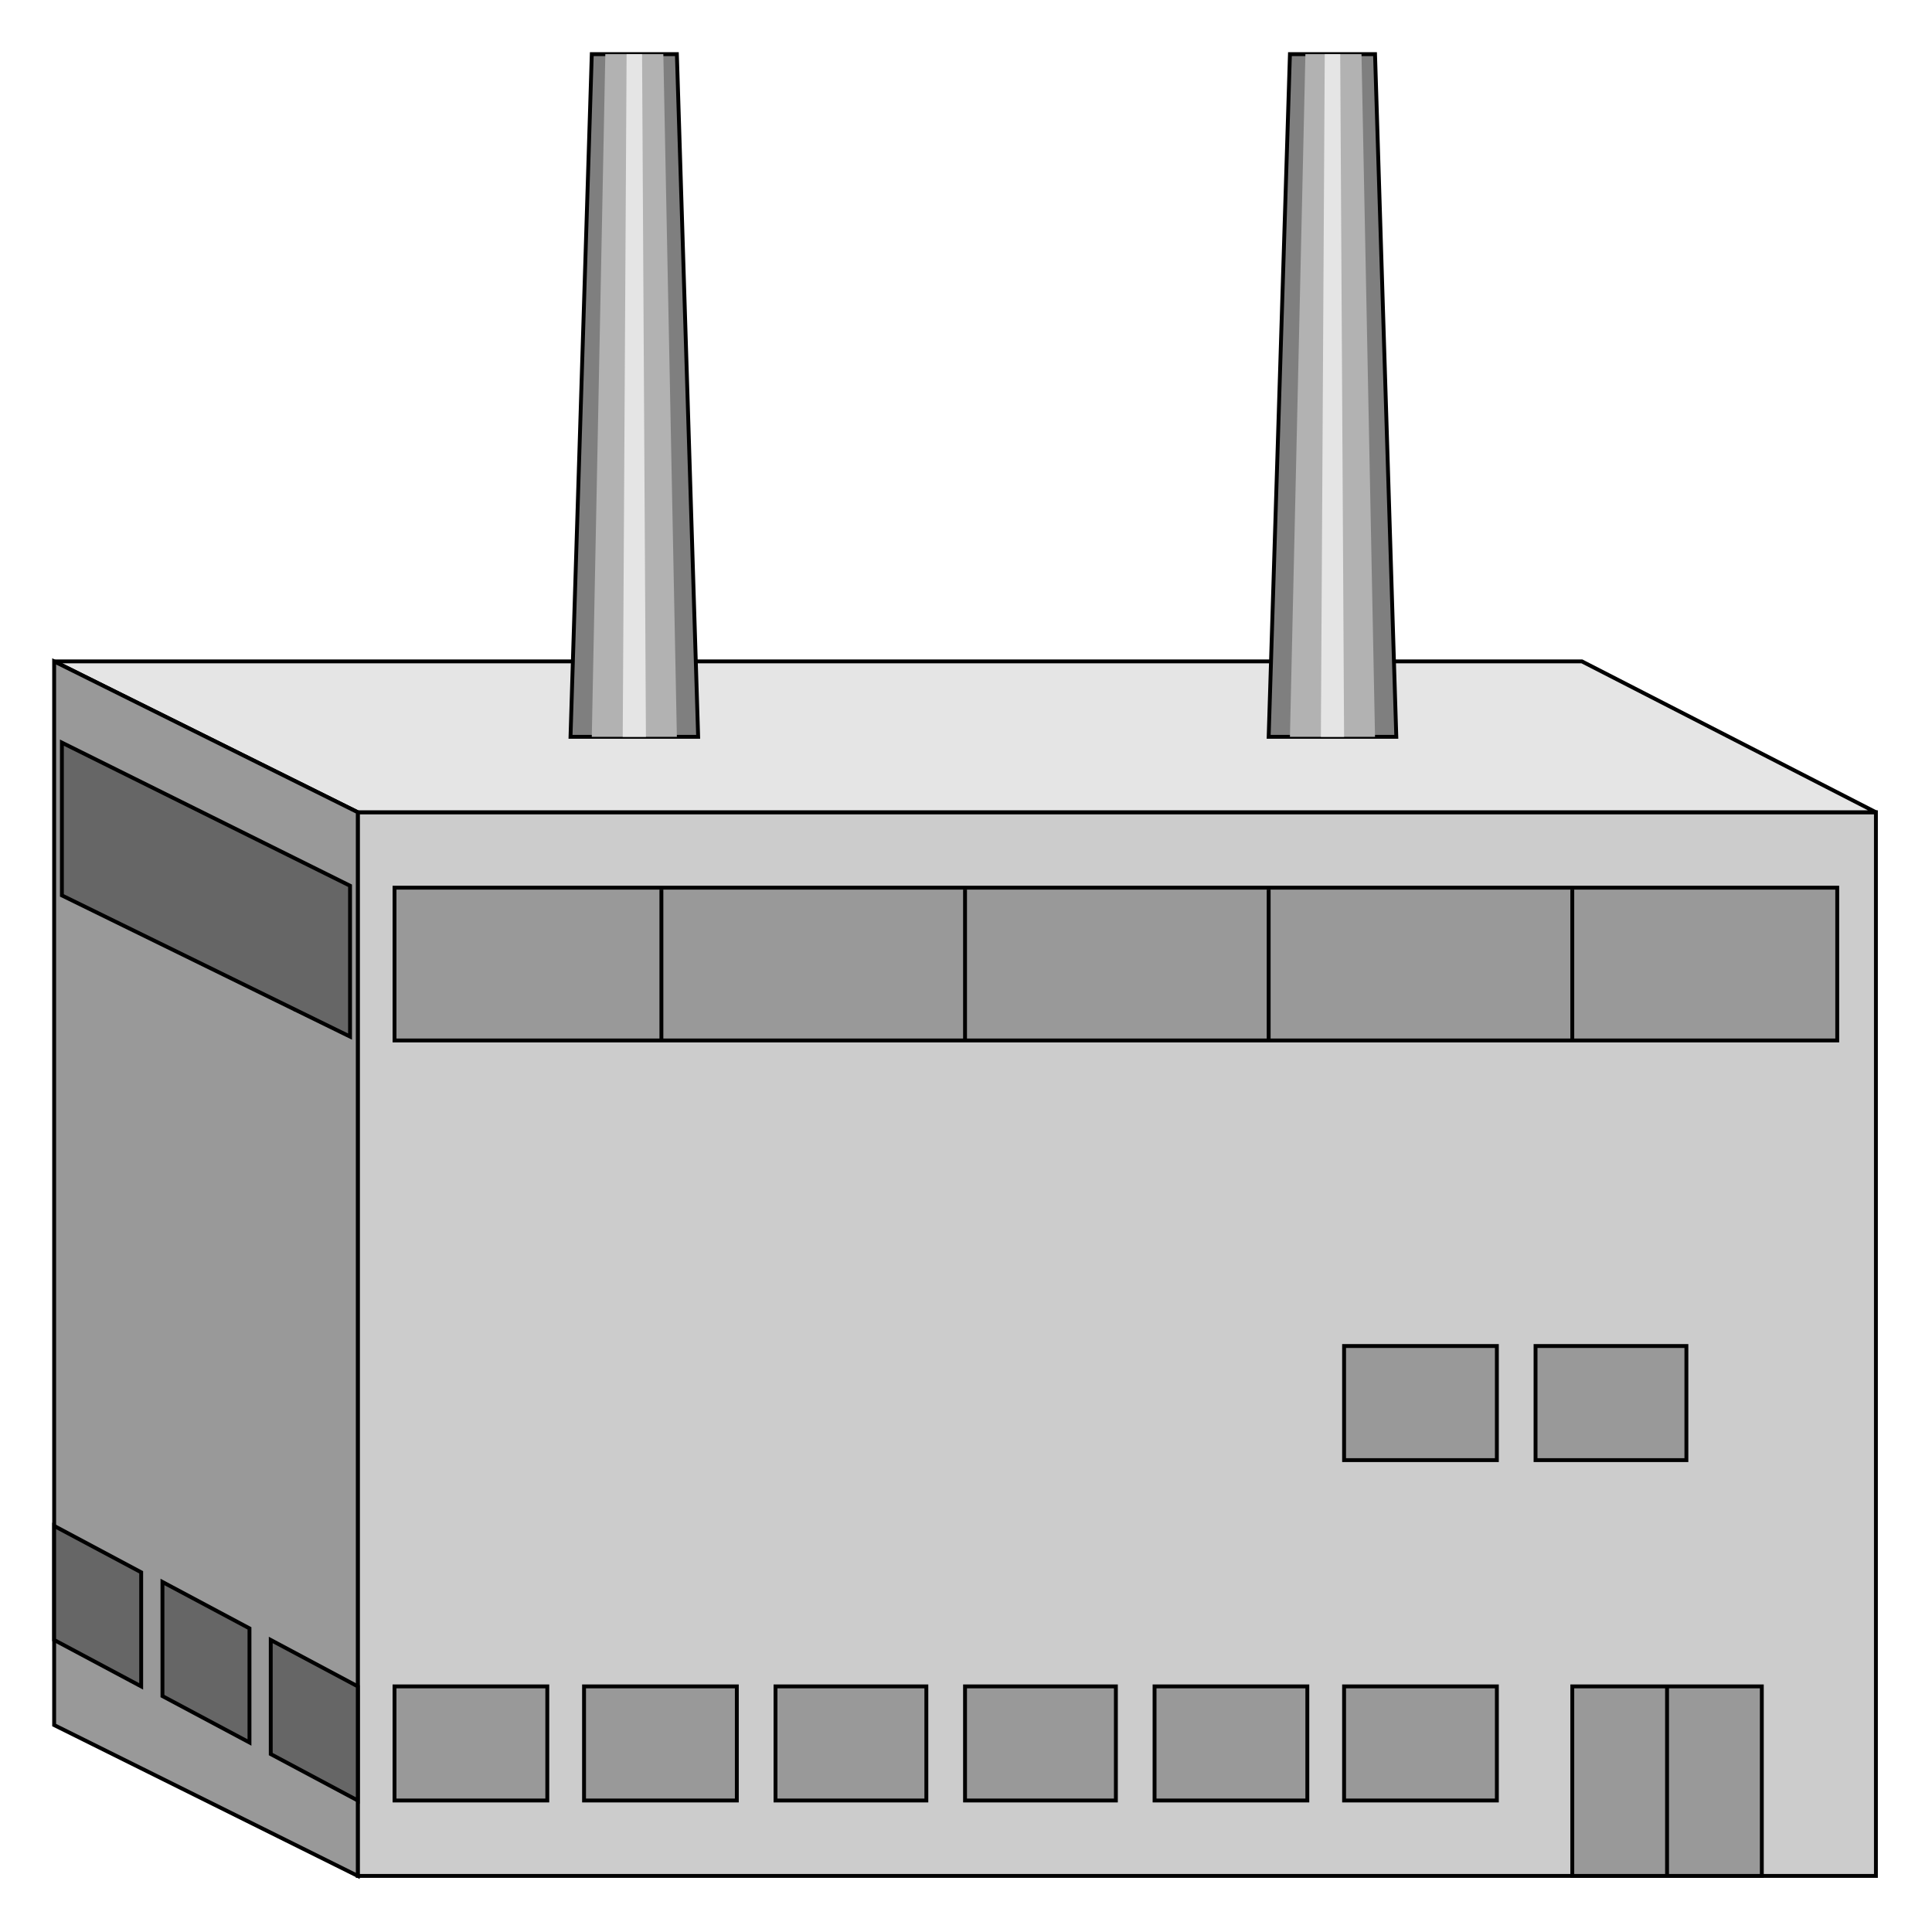  

<svg xmlns:agg="http://www.example.com" xmlns="http://www.w3.org/2000/svg" width="1.075in" height="1.075in" viewBox="0 0 999 999">

<path style="fill:#ccc;stroke:#000;stroke-width:2" d="M970,970 l0,-550 -785,0 0,550 785,0z" />
<path style="fill:#999;stroke:#000;stroke-width:2" d="M872,755 l0,-59 -78,0 0,59 78,0z" />
<path style="fill:#999;stroke:#000;stroke-width:2" d="M774,755 l0,-59 -79,0 0,59 79,0z" />
<path style="fill:#999;stroke:#000;stroke-width:2" d="M911,970 l0,-98 -98,0 0,98 98,0z" />
<path style="fill:#999;stroke:#000;stroke-width:2" d="M381,931 l0,-59 -79,0 0,59 79,0z" />
<path style="fill:#999;stroke:#000;stroke-width:2" d="M283,931 l0,-59 -79,0 0,59 79,0z" />
<path style="fill:#999;stroke:#000;stroke-width:2" d="M577,931 l0,-59 -78,0 0,59 78,0z" />
<path style="fill:#999;stroke:#000;stroke-width:2" d="M479,931 l0,-59 -78,0 0,59 78,0z" />
<path style="fill:#999;stroke:#000;stroke-width:2" d="M774,931 l0,-59 -79,0 0,59 79,0z" />
<path style="fill:#999;stroke:#000;stroke-width:2" d="M676,931 l0,-59 -79,0 0,59 79,0z" />
<path style="fill:#999;stroke:#000;stroke-width:2" d="M950,538 l0,-79 -746,0 0,79 746,0z" />
<path style="fill:none;stroke:#000;stroke-width:2" d="M862,970 l0,-98" />
<path style="fill:none;stroke:#000;stroke-width:2" d="M813,460 l0,78" />
<path style="fill:none;stroke:#000;stroke-width:2" d="M656,538 l0,-78" />
<path style="fill:none;stroke:#000;stroke-width:2" d="M499,538 l0,-78" />
<path style="fill:none;stroke:#000;stroke-width:2" d="M342,538 l0,-78" />
<path style="fill:#e5e5e5;stroke:#000;stroke-width:2" d="M970,420 l-152,-78 -790,0 157,78 785,0z" />
<path style="fill:#999;stroke:#000;stroke-width:2" d="M28,892 l0,-550 157,78 0,550 -157,-78z" />
<path style="fill:none;stroke:#000;stroke-width:2" d="M153,444 l0,79" />
<path style="fill:none;stroke:#000;stroke-width:2" d="M122,507 l0,-78" />
<path style="fill:none;stroke:#000;stroke-width:2" d="M91,492 l0,-79" />
<path style="fill:none;stroke:#000;stroke-width:2" d="M59,476 l0,-78" />
<path style="fill:#666;stroke:#000;stroke-width:2" d="M185,931 l0,-59 -45,-24 0,59 45,24z" />
<path style="fill:#666;stroke:#000;stroke-width:2" d="M73,872 l0,-59 -45,-24 0,59 45,24z" />
<path style="fill:#666;stroke:#000;stroke-width:2" d="M129,901 l0,-59 -45,-24 0,59 45,24z" />
<path style="fill:#666;stroke:#000;stroke-width:2" d="M181,536 l0,-78 -149,-74 0,79 149,73z" />
<path style="fill:#7f7f7f;stroke:#000;stroke-width:2" d="M361,381 l-11,-353 -44,0 -11,353 66,0z" />
<path style="fill:#7f7f7f;stroke:#000;stroke-width:2" d="M722,381 l-11,-353 -44,0 -11,353 66,0z" />
<path style="fill:#b2b2b2" d="M350,381 l-7,-353 -30,0 -7,353 44,0z" />
<path style="fill:#b2b2b2" d="M711,381 l-7,-353 -29,0 -8,353 44,0z" />
<path style="fill:#e5e5e5" d="M334,381 l-2,-353 -8,0 -2,353 12,0z" />
<path style="fill:#e5e5e5" d="M695,381 l-2,-353 -8,0 -2,353 12,0z" />

</svg>

